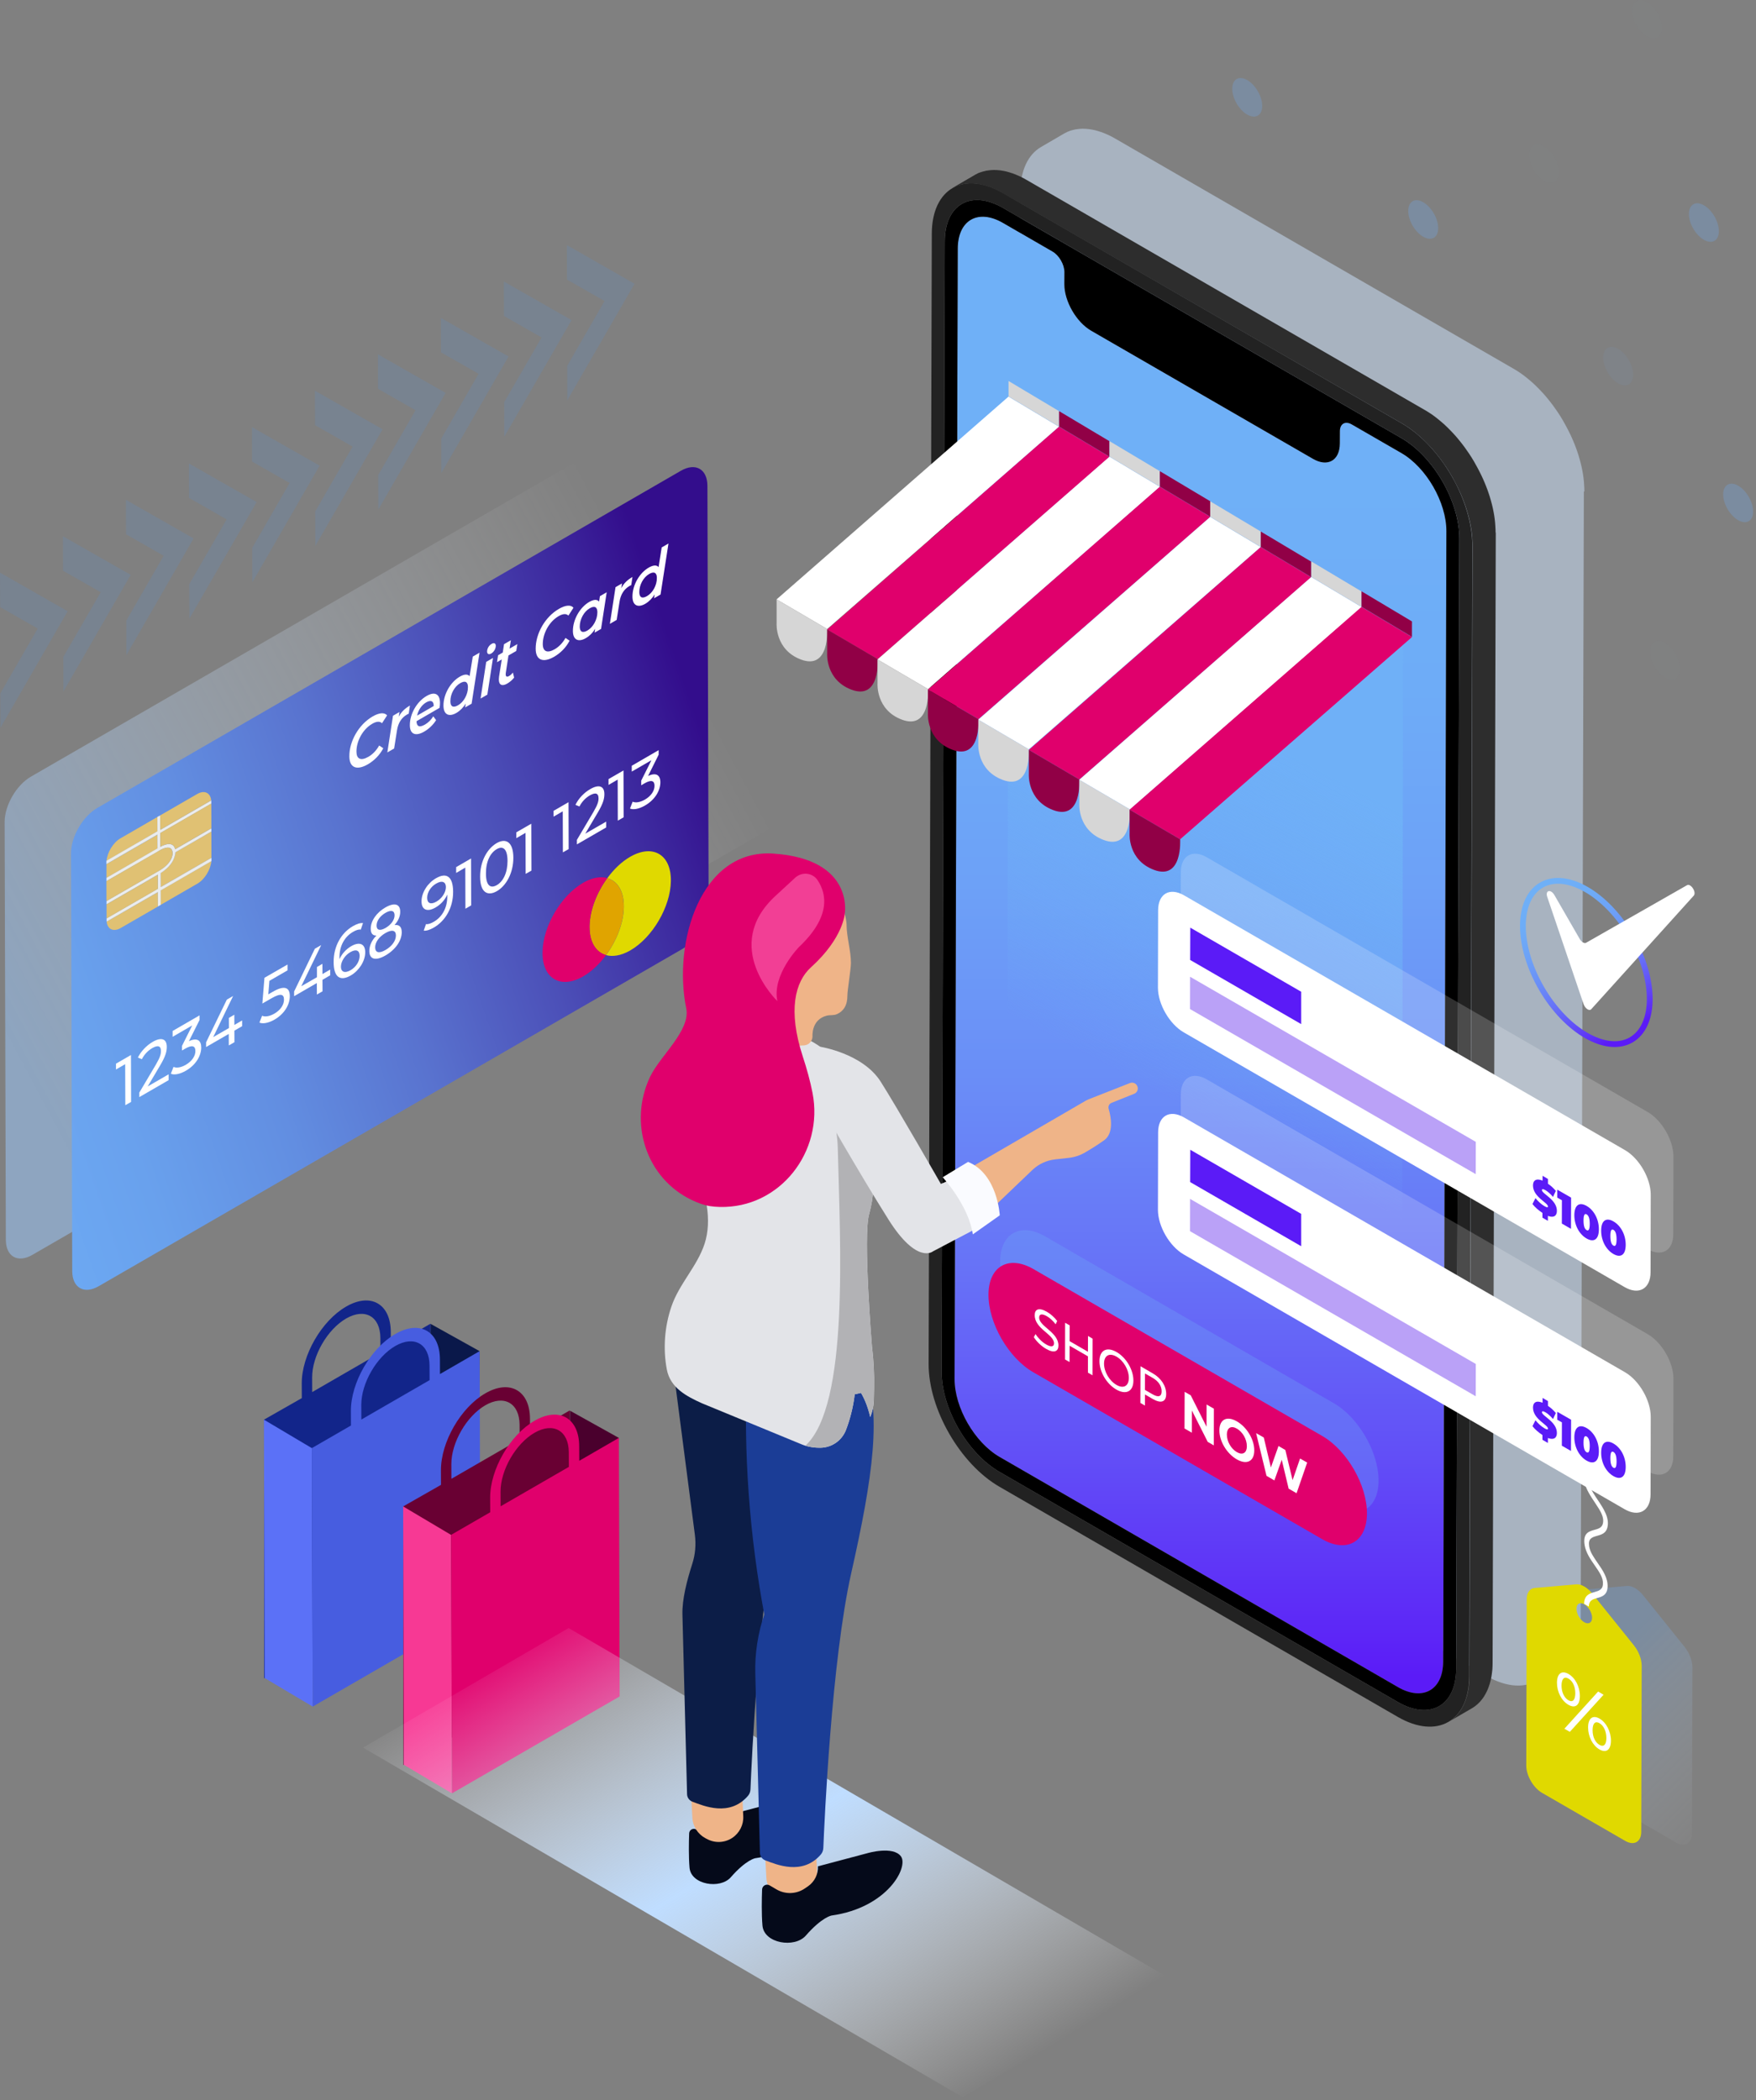 <svg width="607" height="726" viewBox="0 0 607 726" fill="none" xmlns="http://www.w3.org/2000/svg">
<rect x="0" y="0" width="607" height="726" fill="#808080" stroke="none"/>
<path opacity="0.5" d="M282.746 111.281L10.677 268.497C5.635 271.415 1.58 278.457 1.602 284.227L2.018 428.608C2.04 434.4 6.117 436.726 11.159 433.83L282.768 276.877V111.281H282.746Z" fill="url(#paint0_linear)"/>
<path d="M244.534 167.95C244.512 162.158 240.435 159.832 235.393 162.728L33.626 279.313C28.584 282.231 24.529 289.273 24.551 295.043L24.967 439.424C24.989 445.216 29.067 447.542 34.109 444.646L235.875 328.061C240.917 325.143 244.972 318.101 244.95 312.331L244.534 167.95Z" fill="url(#paint1_linear)"/>
<path d="M163.421 226.988L165.766 225.628L163.026 243.267L160.79 244.561L160.988 243.245C160.133 244.583 159.058 245.702 157.743 246.47C155.266 247.896 153.315 247.15 153.293 243.947C153.271 240.02 155.704 235.807 158.905 233.943C160.461 233.043 161.667 232.955 162.325 233.767L163.421 226.988ZM158.335 243.815C160.33 242.674 161.777 240.064 161.755 237.519C161.755 235.72 160.79 235.171 159.102 236.158C157.107 237.299 155.661 239.91 155.683 242.455C155.683 244.254 156.647 244.802 158.335 243.815Z" fill="white"/>
<path d="M150.688 303.621C154.459 301.427 156.608 303.139 156.63 308.294C156.652 313.823 153.933 318.364 149.986 320.646C148.671 321.414 147.377 321.853 146.478 321.721L147.246 319.461C147.991 319.593 148.934 319.242 149.965 318.649C152.815 317.004 154.635 313.889 154.613 309.83V309.26C153.78 311.146 152.311 312.726 150.535 313.735C147.728 315.359 145.711 314.591 145.711 311.607C145.711 308.492 147.882 305.223 150.688 303.621ZM150.885 311.673C152.815 310.554 154.152 308.426 154.131 306.649C154.131 304.981 152.947 304.192 150.754 305.464C148.912 306.517 147.64 308.492 147.662 310.422C147.684 312.287 148.912 312.814 150.885 311.673Z" fill="white"/>
<path d="M162.832 296.776L162.876 312.989L160.881 314.152L160.837 299.935L157.68 301.778V299.76L162.832 296.776Z" fill="white"/>
<path d="M215.53 266.347L215.574 282.538L213.557 283.7L213.513 269.506L210.355 271.349V269.33L215.53 266.347Z" fill="white"/>
<path d="M227.676 259.326V260.906L224.015 268.255C226.821 266.939 228.268 267.948 228.268 270.449C228.268 273.17 226.536 276.417 222.94 278.479C220.923 279.642 218.95 280.037 217.766 279.51L218.687 277.141C219.629 277.601 221.208 277.404 222.94 276.417C225.045 275.188 226.251 273.411 226.251 271.634C226.251 269.923 225.177 269.418 222.765 270.822L221.647 271.48V269.879L225.177 262.814L218.38 266.742V264.723L227.676 259.326Z" fill="white"/>
<path d="M209.919 303.577C213.383 304.543 215.641 308.009 215.619 313.34C215.619 313.428 215.619 313.516 215.619 313.604C215.531 319.11 213.12 325.253 209.481 330.189C206.061 329.224 203.825 325.867 203.781 320.646C203.781 320.47 203.781 320.317 203.781 320.141C203.891 314.657 206.302 308.514 209.919 303.577Z" fill="#E0A400"/>
<path d="M54.405 282.428L54.427 287.43L36.824 297.61C37.065 294.67 39.126 291.269 41.625 289.822L54.405 282.428Z" fill="#E0C173"/>
<path d="M128.807 247.676C131.065 246.382 132.885 246.207 133.805 247.303L132.052 250.024C131.328 249.3 130.188 249.322 128.654 250.221C125.3 252.174 123.195 256.298 123.217 259.831C123.217 262.332 124.642 263.165 127.339 261.63C128.807 260.774 130.079 259.48 131.065 257.725L132.49 258.668C131.219 261.103 129.333 262.946 127.163 264.219C123.174 266.522 120.762 265.272 120.762 261.454C120.718 256.342 123.941 250.507 128.807 247.676Z" fill="white"/>
<path d="M141.7 243.903L141.284 246.733C141.086 246.799 140.911 246.887 140.692 247.018C138.85 248.071 137.622 249.87 137.227 252.503L136.241 258.756L133.895 260.116L135.846 247.435L138.082 246.141L137.819 247.786C138.762 246.031 140.012 244.89 141.7 243.903Z" fill="white"/>
<path d="M152.091 242.981C152.091 243.552 152.047 244.166 151.937 244.715L143.978 249.322C144.022 251.143 144.943 251.604 146.894 250.485C148.034 249.826 149.087 248.795 149.767 247.633L150.753 248.949C149.701 250.638 148.188 252.02 146.631 252.92C143.605 254.675 141.676 253.775 141.676 250.704C141.654 246.799 144.088 242.565 147.442 240.612C150.227 238.989 152.069 239.822 152.091 242.981ZM144.175 247.391L149.92 244.078C149.942 242.301 148.912 241.906 147.333 242.806C145.754 243.727 144.592 245.461 144.175 247.391Z" fill="white"/>
<path d="M169.954 222.578C170.787 222.095 171.357 222.403 171.379 223.214C171.379 224.267 170.743 225.364 169.778 225.935C168.945 226.417 168.375 226.066 168.375 225.233C168.375 224.224 168.989 223.127 169.954 222.578Z" fill="white"/>
<path d="M166.117 241.49L168.069 228.809L170.415 227.449L168.463 240.129L166.117 241.49Z" fill="white"/>
<path d="M176.599 221.328L176.138 224.224L178.835 222.666L178.462 225.035L175.765 226.593L174.845 232.56C174.823 232.736 174.801 232.933 174.801 233.087C174.801 233.877 175.173 234.162 175.985 233.701C176.445 233.438 176.906 232.999 177.3 232.495L177.717 234.25C177.015 235.171 176.116 235.851 175.305 236.334C173.595 237.321 172.433 236.838 172.433 234.908C172.433 234.623 172.455 234.315 172.499 233.964L173.441 227.975L171.797 228.918L172.17 226.527L173.792 225.584L174.231 222.688L176.599 221.328Z" fill="white"/>
<path d="M193.235 210.468C195.493 209.173 197.313 208.998 198.233 210.095L196.48 212.815C195.756 212.091 194.638 212.113 193.082 213.013C189.728 214.965 187.623 219.09 187.623 222.644C187.623 225.145 189.07 225.979 191.745 224.443C193.213 223.587 194.485 222.293 195.471 220.538L196.896 221.481C195.625 223.916 193.739 225.759 191.569 227.032C187.579 229.335 185.168 228.085 185.168 224.267C185.146 219.112 188.347 213.276 193.235 210.468Z" fill="white"/>
<path d="M207.374 206.102L209.719 204.742L207.768 217.422L205.532 218.717L205.73 217.4C204.875 218.761 203.779 219.88 202.463 220.626C200.008 222.052 198.035 221.306 198.035 218.103C198.035 214.175 200.468 209.941 203.669 208.098C205.225 207.199 206.409 207.133 207.089 207.967L207.374 206.102ZM203.055 217.971C205.028 216.83 206.497 214.197 206.497 211.652C206.497 209.853 205.532 209.305 203.844 210.292C201.85 211.433 200.403 214.066 200.403 216.611C200.403 218.41 201.367 218.958 203.055 217.971Z" fill="white"/>
<path d="M228.727 189.253L231.073 187.892L228.332 205.531L226.096 206.826L226.294 205.509C225.439 206.848 224.365 207.967 223.049 208.735C220.572 210.161 218.621 209.415 218.621 206.212C218.621 202.284 221.032 198.072 224.233 196.229C225.789 195.33 226.995 195.242 227.653 196.054L228.727 189.253ZM223.641 206.08C225.636 204.939 227.083 202.328 227.061 199.783C227.061 197.984 226.096 197.436 224.408 198.423C222.414 199.564 220.967 202.175 220.989 204.72C220.989 206.519 221.953 207.067 223.641 206.08Z" fill="white"/>
<path d="M121.402 327.096C124.208 325.473 126.247 326.218 126.247 329.202C126.247 332.318 124.055 335.586 121.27 337.21C117.477 339.404 115.328 337.715 115.328 332.559C115.306 327.03 118.025 322.467 121.972 320.185C123.287 319.417 124.559 319 125.48 319.11L124.713 321.37C123.989 321.216 123.024 321.567 122.016 322.16C119.165 323.805 117.324 326.942 117.345 331.001C117.345 331.199 117.345 331.374 117.367 331.572C118.179 329.707 119.67 328.105 121.402 327.096ZM121.204 335.389C123.024 334.336 124.318 332.361 124.318 330.431C124.318 328.522 123.068 328.017 121.095 329.158C119.187 330.255 117.85 332.405 117.85 334.182C117.85 335.872 119.034 336.64 121.204 335.389Z" fill="white"/>
<path d="M55.545 312.814L55.523 307.812L73.061 297.676C72.82 300.615 70.759 304.016 68.26 305.464L55.545 312.814Z" fill="#E0C173"/>
<path d="M59.822 297.434C60.458 296.228 60.612 295.218 60.634 294.626L73.063 287.452L73.085 296.557L55.526 306.693L55.504 301.822C57.521 300.572 58.968 299.08 59.822 297.434Z" fill="#E0C173"/>
<path d="M36.867 318.606L54.58 308.382L54.602 313.384L41.712 320.821C39.213 322.269 37.13 321.26 36.867 318.606Z" fill="#E0C173"/>
<path d="M54.43 288.549L54.452 293.332L36.805 303.511V298.729L54.43 288.549Z" fill="#E0C173"/>
<path d="M55.393 281.879L55.415 286.882L73.018 276.702L73.04 277.799L55.393 288.001L55.415 292.761C57.19 291.752 59.952 290.94 60.544 293.595L73.061 286.355V287.452L60.632 294.626C60.588 295.218 60.435 296.206 59.821 297.434C58.966 299.08 57.519 300.572 55.524 301.822L55.546 306.693L73.105 296.557V297.676L55.546 307.812L55.568 312.814L54.603 313.362L54.582 308.36L36.869 318.584L36.847 318.035V317.487L54.582 307.241L54.56 302.371L36.825 312.616V311.497L55.042 300.988C56.993 299.848 58.33 298.553 59.097 297.105C59.799 295.767 59.689 294.758 59.689 294.758C59.361 291.796 56.291 293.354 55.283 293.924C55.108 294.012 54.998 294.1 54.976 294.1L54.45 294.451L36.803 304.587V303.49L54.45 293.288L54.428 288.505L36.781 298.707V298.158V297.588L54.428 287.386L54.406 282.384L55.393 281.879Z" fill="#EBECEC"/>
<path d="M136.371 319.79C137.993 319.571 138.87 320.427 138.87 322.269C138.87 325.209 136.7 328.303 133.258 330.299C129.838 332.274 127.668 331.681 127.668 328.741C127.668 326.899 128.545 325.012 130.123 323.41C128.83 323.476 128.15 322.664 128.15 321.041C128.15 318.342 130.167 315.468 133.214 313.713C136.283 311.936 138.344 312.441 138.344 315.161C138.366 316.741 137.664 318.364 136.371 319.79ZM133.258 328.412C135.494 327.118 136.875 325.187 136.853 323.366C136.853 321.589 135.472 321.26 133.236 322.555C131 323.849 129.685 325.736 129.685 327.513C129.707 329.334 131.022 329.707 133.258 328.412ZM133.236 315.578C131.351 316.675 130.167 318.364 130.167 319.966C130.167 321.567 131.329 321.896 133.258 320.8C135.209 319.681 136.393 317.991 136.393 316.39C136.371 314.744 135.143 314.481 133.236 315.578Z" fill="white"/>
<path d="M55.395 287.979L73.041 277.777L73.063 286.333L60.546 293.573C59.932 290.918 57.192 291.73 55.416 292.739L55.395 287.979Z" fill="#E0C173"/>
<path d="M68.173 274.486C70.65 273.038 72.755 274.047 72.996 276.702L55.393 286.882L55.371 281.88L68.173 274.486Z" fill="#E0C173"/>
<path d="M54.559 302.393L54.581 307.263L36.846 317.509L36.824 312.638L54.559 302.393Z" fill="#E0C173"/>
<path d="M59.075 297.127C58.33 298.553 56.971 299.87 55.02 301.01L36.803 311.519L36.781 304.608L54.428 294.429L54.954 294.122C54.976 294.1 55.086 294.034 55.261 293.946C56.27 293.376 59.339 291.818 59.667 294.78C59.667 294.802 59.777 295.789 59.075 297.127Z" fill="#E0C173"/>
<path d="M45.268 364.722L45.312 380.935L43.317 382.075L43.273 367.881L40.094 369.724V367.705L45.268 364.722Z" fill="white"/>
<path d="M52.809 360.158C55.769 358.447 57.654 359.105 57.654 361.891C57.654 363.471 57.26 365.117 55.352 368.32L51.055 375.581L58.29 371.391V373.41L48.16 379.267V377.71L53.883 368.034C55.374 365.49 55.659 364.327 55.637 363.296C55.637 361.606 54.607 361.189 52.633 362.33C51.142 363.208 49.915 364.458 49.038 366.17L47.656 365.599C48.752 363.427 50.616 361.431 52.809 360.158Z" fill="white"/>
<path d="M68.987 351.01V352.589L65.304 359.939C68.132 358.623 69.557 359.632 69.557 362.133C69.557 364.853 67.825 368.1 64.229 370.163C62.212 371.325 60.239 371.72 59.055 371.194L59.976 368.824C60.918 369.285 62.497 369.109 64.229 368.1C66.334 366.872 67.562 365.073 67.54 363.318C67.54 361.606 66.466 361.102 64.032 362.506L62.914 363.164V361.562L66.444 354.498L59.669 358.425V356.407L68.987 351.01Z" fill="white"/>
<path d="M80.581 344.318L73.697 358.535L79.134 355.397L79.112 351.887L80.997 350.79L81.019 354.322L83.694 352.765V354.761L81.019 356.297L81.041 360.29L79.09 361.409L79.068 357.438L71.242 361.957V360.334L78.41 345.569L80.581 344.318Z" fill="white"/>
<path d="M99.393 333.436V335.455L93.122 339.075L92.749 343.748L94.306 342.848C98.516 340.413 100.182 341.488 100.182 344.362C100.182 347.17 98.472 350.417 94.854 352.502C92.859 353.642 90.886 354.037 89.68 353.511L90.601 351.141C91.543 351.602 93.122 351.405 94.832 350.417C96.959 349.189 98.165 347.368 98.165 345.591C98.165 343.77 97.156 343.199 93.889 345.086L90.688 346.929L91.412 338.022L99.393 333.436Z" fill="white"/>
<path d="M111.028 326.723L104.145 340.94L109.56 337.824V334.292L111.445 333.195L111.467 336.727L114.141 335.17V337.166L111.467 338.724L111.489 342.695L109.538 343.814L109.516 339.843L101.668 344.384V342.761L108.836 327.974L111.028 326.723Z" fill="white"/>
<path d="M171.687 291.467C174.953 289.58 177.43 291.182 177.452 296.469C177.474 301.734 175.019 306.188 171.753 308.075C168.443 309.984 165.965 308.382 165.965 303.117C165.922 297.829 168.377 293.398 171.687 291.467ZM171.731 305.991C173.923 304.718 175.436 301.756 175.436 297.632C175.414 293.485 173.901 292.279 171.709 293.551C169.473 294.846 167.96 297.807 167.982 301.954C167.96 306.078 169.495 307.285 171.731 305.991Z" fill="white"/>
<path d="M183.655 284.754L183.699 300.966L181.704 302.107L181.66 287.913L178.48 289.756V287.737L183.655 284.754Z" fill="white"/>
<path d="M196.525 277.316L196.568 293.529L194.573 294.67L194.529 280.475L191.35 282.318L191.328 280.322L196.525 277.316Z" fill="white"/>
<path d="M201.502 305.223C201.612 305.157 201.721 305.091 201.831 305.025C204.878 303.336 207.662 302.919 209.92 303.555C206.281 308.492 203.891 314.635 203.804 320.119C203.804 320.295 203.804 320.47 203.804 320.624C203.848 325.824 206.084 329.202 209.503 330.168C207.267 333.217 204.549 335.828 201.634 337.517C201.524 337.583 201.436 337.627 201.327 337.693C193.566 341.993 187.385 338.131 187.538 329.114C187.669 320.251 193.895 309.633 201.502 305.223Z" fill="#E0006C"/>
<path d="M217.808 296.206C217.918 296.14 218.006 296.096 218.115 296.03C225.875 291.752 232.057 295.569 231.904 304.608C231.772 313.516 225.525 324.134 217.896 328.544C217.786 328.61 217.699 328.654 217.589 328.72C214.564 330.387 211.78 330.804 209.5 330.189C213.117 325.253 215.55 319.11 215.638 313.603C215.638 313.516 215.638 313.428 215.638 313.34C215.66 307.987 213.402 304.543 209.938 303.577C212.174 300.506 214.893 297.895 217.808 296.206Z" fill="#E0D900"/>
<path d="M204.067 272.775C207.027 271.064 208.912 271.722 208.912 274.508C208.912 276.088 208.518 277.733 206.61 280.936L202.313 288.198L209.548 284.03V286.048L199.418 291.906V290.348L205.141 280.673C206.632 278.128 206.917 276.965 206.895 275.934C206.895 274.245 205.865 273.828 203.891 274.969C202.4 275.846 201.172 277.097 200.295 278.808L198.914 278.238C199.988 276.022 201.874 274.025 204.067 272.775Z" fill="white"/>
<path d="M218.622 199.454L218.205 202.284C218.008 202.35 217.833 202.438 217.613 202.57C215.772 203.623 214.544 205.422 214.149 208.054L213.162 214.307L210.816 215.667L212.768 202.986L215.004 201.692L214.741 203.337C215.684 201.582 216.956 200.42 218.622 199.454Z" fill="white"/>
<g opacity="0.5">
<g opacity="0.5">
<path opacity="0.5" d="M43.535 172.798L66.925 186.137L43.689 226.461L43.667 214.526L56.578 192.127L43.579 184.711L43.535 172.798Z" fill="#3E97FF"/>
</g>
<g opacity="0.5">
<path opacity="0.5" d="M21.77 185.391L45.182 198.73L21.923 239.032L21.879 227.119L34.813 204.72L21.791 197.304L21.77 185.391Z" fill="#3E97FF"/>
</g>
<g opacity="0.5">
<path opacity="0.5" d="M0 197.962L23.39 211.301L0.153 251.604L0.11 239.691L13.043 217.291L0.044 209.875L0 197.962Z" fill="#3E97FF"/>
</g>
<g opacity="0.5">
<path opacity="0.5" d="M65.305 160.227L88.717 173.566L65.458 213.868L65.414 201.955L78.348 179.555L65.349 172.14L65.305 160.227Z" fill="#3E97FF"/>
</g>
<g opacity="0.5">
<path opacity="0.5" d="M87.094 147.656L110.484 160.973L87.225 201.297L87.203 189.362L100.115 166.962L87.116 159.547L87.094 147.656Z" fill="#3E97FF"/>
</g>
<g opacity="0.5">
<path opacity="0.5" d="M108.863 135.063L132.254 148.402L109.017 188.704L108.973 176.791L121.885 154.391L108.907 146.976L108.863 135.063Z" fill="#3E97FF"/>
</g>
<g opacity="0.5">
<path opacity="0.5" d="M130.633 122.492L154.045 135.831L130.786 176.133L130.742 164.198L143.654 141.82L130.655 134.405L130.633 122.492Z" fill="#3E97FF"/>
</g>
<g opacity="0.5">
<path opacity="0.5" d="M174.168 97.328L197.58 110.667L174.321 150.969L174.278 139.056L187.211 116.656L174.212 109.241L174.168 97.328Z" fill="#3E97FF"/>
</g>
<g opacity="0.5">
<path opacity="0.5" d="M152.398 109.899L175.789 123.238L152.552 163.54L152.53 151.627L165.442 129.227L152.442 121.812L152.398 109.899Z" fill="#3E97FF"/>
</g>
<g opacity="0.5">
<path opacity="0.5" d="M195.957 84.735L219.347 98.096L196.089 138.398L196.067 126.463L208.978 104.063L195.979 96.648L195.957 84.735Z" fill="#3E97FF"/>
</g>
</g>
<path d="M92.027 579.944L149.067 546.992L148.803 457.612L135.102 465.532L135.081 460.486C135.059 450.723 128.131 446.774 119.648 451.688C111.164 456.581 104.281 468.516 104.303 478.278L104.325 483.324L91.281 490.762V580.186C92.07 579.857 92.049 579.901 92.027 579.944ZM107.898 476.194C107.876 468.713 113.159 459.564 119.648 455.813C126.158 452.061 131.464 455.089 131.485 462.57L131.507 467.616L107.92 481.24L107.898 476.194Z" fill="#12258A"/>
<path d="M91.238 490.784L91.479 580.098L108.096 589.971L107.855 500.656L91.238 490.784Z" fill="#5B71F7"/>
<path d="M148.87 457.678L148.629 547.123L165.53 556.535L165.772 467.09L148.87 457.678Z" fill="#0A184A"/>
<path d="M107.832 500.591L108.095 589.971L166.056 556.469L165.793 467.089L152.092 475.01L152.07 469.964C152.048 460.201 145.121 456.252 136.637 461.166C128.153 466.058 121.27 477.993 121.292 487.756L121.314 492.802L107.832 500.591ZM124.887 485.694C124.865 478.213 130.148 469.064 136.637 465.312C143.148 461.561 148.453 464.588 148.475 472.07L148.497 477.116L124.909 490.74L124.887 485.694Z" fill="#475DE0"/>
<path d="M140.166 609.935L197.184 576.982L196.921 487.603L183.22 495.523L183.198 490.477C183.176 480.714 176.249 476.765 167.765 481.679C159.281 486.571 152.398 498.506 152.42 508.269L152.442 513.315L139.398 520.753V610.176C140.188 609.847 140.166 609.891 140.166 609.935ZM156.015 506.185C155.993 498.704 161.276 489.555 167.765 485.804C174.254 482.052 179.581 485.08 179.603 492.561L179.625 497.607L156.037 511.231L156.015 506.185Z" fill="#690033"/>
<path d="M139.355 520.774L139.597 610.089L156.213 619.961L155.972 530.647L139.355 520.774Z" fill="#F73994"/>
<path d="M197.009 487.668L196.746 577.114L213.648 586.526L213.911 497.08L197.009 487.668Z" fill="#4A002D"/>
<path d="M155.973 530.581L156.236 619.961L214.196 586.46L213.933 497.08L200.232 505L200.21 499.954C200.188 490.191 193.261 486.242 184.778 491.157C176.294 496.049 169.411 507.984 169.433 517.747L169.454 522.793L155.973 530.581ZM173.028 515.685C173.006 508.203 178.289 499.055 184.778 495.303C191.288 491.552 196.593 494.579 196.615 502.06L196.637 507.106L173.05 520.731L173.028 515.685Z" fill="#E0006C"/>
<g opacity="0.5">
<path opacity="0.5" d="M589.009 70.979C591.86 72.624 594.184 76.639 594.162 79.93C594.162 83.221 591.838 84.537 588.965 82.892C586.115 81.246 583.791 77.231 583.813 73.963C583.835 70.65 586.159 69.311 589.009 70.979Z" fill="#6AAFFF"/>
</g>
<g opacity="0.25">
<path opacity="0.25" d="M559.372 120.605C562.223 122.251 564.547 126.265 564.525 129.556C564.525 132.847 562.201 134.163 559.328 132.518C556.478 130.873 554.154 126.858 554.176 123.589C554.198 120.276 556.522 118.96 559.372 120.605Z" fill="#6AAFFF"/>
</g>
<g opacity="0.1">
<path opacity="0.1" d="M533.747 50.619C536.598 52.265 538.922 56.28 538.9 59.57C538.9 62.861 536.576 64.178 533.704 62.532C530.853 60.887 528.529 56.872 528.551 53.603C528.551 50.29 530.897 48.974 533.747 50.619Z" fill="#6AAFFF"/>
</g>
<g opacity="0.1">
<path opacity="0.1" d="M569.369 0.708C572.219 2.353 574.543 6.368 574.521 9.659C574.521 12.95 572.197 14.266 569.325 12.621C566.474 10.975 564.15 6.96 564.172 3.692C564.172 0.379 566.518 -0.938 569.369 0.708Z" fill="#6AAFFF"/>
</g>
<g opacity="0.1">
<path opacity="0.1" d="M575.572 222.293C578.422 223.938 580.746 227.953 580.724 231.244C580.724 234.535 578.4 235.851 575.528 234.206C572.677 232.56 570.353 228.546 570.375 225.277C570.397 221.964 572.721 220.647 575.572 222.293Z" fill="#6AAFFF"/>
</g>
<g opacity="0.5">
<path opacity="0.5" d="M491.986 69.926C494.836 71.571 497.16 75.586 497.138 78.877C497.138 82.168 494.814 83.484 491.942 81.839C489.091 80.193 486.767 76.178 486.789 72.909C486.789 69.597 489.113 68.258 491.986 69.926Z" fill="#6AAFFF"/>
</g>
<g opacity="0.5">
<path opacity="0.5" d="M600.849 167.906C603.699 169.551 606.023 173.566 606.002 176.857C606.002 180.148 603.677 181.464 600.805 179.819C597.955 178.173 595.631 174.158 595.652 170.89C595.674 167.599 597.999 166.26 600.849 167.906Z" fill="#6AAFFF"/>
</g>
<g opacity="0.5">
<path opacity="0.5" d="M431.154 27.693C434.004 29.338 436.328 33.353 436.306 36.644C436.306 39.935 433.982 41.251 431.11 39.606C428.259 37.96 425.935 33.946 425.957 30.677C425.957 27.364 428.281 26.026 431.154 27.693Z" fill="#6AAFFF"/>
</g>
<path opacity="0.5" d="M547.671 169.836C547.671 169.464 547.671 169.025 547.649 168.718C547.627 168.323 547.627 167.928 547.583 167.533C547.561 167.138 547.517 166.743 547.495 166.326C547.451 165.931 547.408 165.514 547.364 165.12C547.32 164.703 547.254 164.308 547.188 163.891C547.123 163.474 547.057 163.057 546.969 162.64C546.881 162.224 546.794 161.785 546.706 161.368C546.618 160.929 546.509 160.512 546.399 160.074C546.29 159.635 546.18 159.196 546.048 158.779C545.939 158.34 545.807 157.924 545.676 157.485C545.544 157.068 545.413 156.629 545.259 156.212C545.128 155.795 544.974 155.379 544.821 154.962C544.667 154.567 544.514 154.15 544.36 153.755C544.207 153.36 544.054 152.965 543.878 152.57C543.725 152.175 543.549 151.781 543.374 151.408C543.199 151.013 543.023 150.618 542.826 150.223C542.629 149.784 542.409 149.345 542.19 148.928C541.949 148.424 541.686 147.941 541.423 147.459C541.028 146.735 540.634 146.011 540.217 145.287C539.647 144.299 539.033 143.334 538.398 142.391C537.894 141.645 537.367 140.899 536.841 140.175C536.491 139.692 536.118 139.209 535.745 138.749C535.438 138.354 535.11 137.959 534.803 137.586C534.496 137.213 534.167 136.84 533.86 136.467C533.553 136.116 533.224 135.765 532.895 135.414C532.567 135.063 532.238 134.712 531.887 134.361C531.536 134.01 531.207 133.681 530.857 133.33C530.506 132.979 530.133 132.65 529.783 132.321C529.432 131.991 529.059 131.684 528.686 131.377C528.336 131.07 527.963 130.763 527.59 130.478C527.24 130.192 526.867 129.929 526.516 129.644C526.166 129.381 525.815 129.139 525.442 128.876C525.091 128.635 524.741 128.415 524.39 128.196C524.039 127.977 523.688 127.757 523.36 127.56C523.272 127.516 523.206 127.472 523.118 127.428L385.407 47.855C385.144 47.701 384.881 47.548 384.618 47.416C384.289 47.241 383.938 47.065 383.61 46.89C383.39 46.78 383.171 46.692 382.952 46.583C382.908 46.561 382.842 46.539 382.798 46.517C382.733 46.495 382.667 46.451 382.601 46.429C382.272 46.275 381.944 46.144 381.615 46.012C381.286 45.88 380.957 45.749 380.628 45.639C380.562 45.617 380.519 45.595 380.453 45.595C380.409 45.573 380.343 45.573 380.299 45.551C380.08 45.486 379.861 45.398 379.642 45.332C379.291 45.222 378.962 45.135 378.633 45.047C378.48 45.003 378.305 44.981 378.151 44.937C378.085 44.915 378.02 44.915 377.932 44.893C377.822 44.871 377.713 44.849 377.625 44.827C377.252 44.762 376.902 44.696 376.551 44.652L376.507 44.674L376.551 44.652C376.332 44.63 376.112 44.608 375.893 44.586C375.827 44.586 375.74 44.564 375.674 44.564C375.608 44.564 375.521 44.542 375.455 44.542C375.06 44.52 374.687 44.498 374.293 44.498C374.118 44.498 373.964 44.52 373.789 44.52C373.657 44.52 373.526 44.52 373.416 44.542C373.284 44.542 373.153 44.542 373.021 44.564C372.539 44.608 372.057 44.674 371.597 44.762H371.575C371.465 44.783 371.377 44.827 371.268 44.849C370.785 44.959 370.325 45.069 369.865 45.222C369.163 45.464 368.506 45.771 367.87 46.144L359.847 50.817C359.868 50.817 359.869 50.795 359.89 50.795C355.462 53.34 352.7 58.803 352.678 66.591L351.582 457.327C351.538 472.925 362.499 491.947 376.069 499.779L513.78 579.352C521.036 583.542 527.547 583.674 532.062 580.515C531.799 580.69 531.536 580.91 531.251 581.063L539.275 576.39C539.779 576.105 540.239 575.754 540.7 575.403C540.831 575.293 540.963 575.184 541.094 575.052C541.423 574.767 541.73 574.482 542.015 574.153C542.146 574.021 542.278 573.889 542.387 573.736C542.716 573.341 543.045 572.924 543.33 572.485C543.374 572.419 543.44 572.353 543.484 572.266C543.484 572.244 543.505 572.244 543.527 572.222C543.856 571.695 544.163 571.125 544.448 570.532C544.448 570.511 544.47 570.489 544.47 570.467C544.492 570.401 544.514 570.335 544.558 570.269C544.733 569.896 544.887 569.523 545.04 569.128C545.106 568.931 545.172 568.712 545.237 568.514C545.281 568.404 545.325 568.273 545.347 568.163C545.391 568.053 545.413 567.944 545.457 567.834C545.566 567.417 545.676 567 545.785 566.583C545.829 566.43 545.851 566.276 545.873 566.123C545.895 566.035 545.917 565.925 545.939 565.816C545.961 565.662 546.005 565.53 546.026 565.377C546.092 565.004 546.158 564.609 546.202 564.192C546.224 563.973 546.246 563.753 546.268 563.512C546.268 563.424 546.29 563.358 546.29 563.271C546.29 563.183 546.311 563.095 546.311 562.985C546.333 562.612 546.377 562.218 546.377 561.823C546.399 561.516 546.399 561.033 546.399 560.638C546.399 560.616 546.399 560.594 546.399 560.572L547.495 170.1C547.495 170.078 547.495 170.034 547.495 169.99L547.671 169.836ZM519.874 576.544C519.896 576.544 519.918 576.544 519.962 576.566C519.918 576.566 519.896 576.566 519.874 576.544ZM528.621 565.552C528.577 565.662 528.533 565.75 528.511 565.859C528.555 565.75 528.599 565.64 528.621 565.552C528.643 565.552 528.621 565.552 528.621 565.552Z" fill="#D1E6FF"/>
<path d="M507.859 579.506L515.884 574.833C515.884 574.855 515.884 574.876 515.884 574.898L507.859 579.571C507.859 579.55 507.859 579.528 507.859 579.506Z" fill="#2D2D2D"/>
<path d="M329.266 65.011L337.291 60.338C337.926 59.965 338.584 59.658 339.286 59.417L331.261 64.09C330.559 64.353 329.901 64.66 329.266 65.011Z" fill="#212121"/>
<path d="M484.428 156.629C493.043 161.609 500.014 173.676 499.971 183.592L498.875 574.328C498.853 584.223 491.838 588.215 483.222 583.235L345.511 503.662C336.896 498.682 329.947 486.637 329.969 476.721L331.065 85.985C331.087 76.091 338.102 72.076 346.695 77.056L363.838 86.972C366.096 88.289 367.937 91.47 367.937 94.059L367.915 98.271C367.893 104.173 372.036 111.369 377.188 114.331L453.826 158.604C458.955 161.565 463.142 159.196 463.142 153.294L463.164 149.082C463.164 146.471 465.006 145.418 467.286 146.735L484.428 156.629Z" fill="url(#paint2_linear)"/>
<path d="M484.45 151.473C495.52 157.88 504.508 173.434 504.464 186.181L503.368 576.917C503.324 589.663 494.292 594.819 483.222 588.413L345.511 508.84C334.44 502.433 325.452 486.879 325.496 474.132L326.592 83.396C326.636 70.65 335.668 65.494 346.738 71.9L484.45 151.473ZM498.874 574.328L499.97 183.592C499.992 173.698 493.043 161.609 484.428 156.629L467.285 146.735C465.005 145.418 463.164 146.493 463.164 149.082L463.142 153.294C463.12 159.196 458.955 161.587 453.825 158.604L377.187 114.331C372.058 111.369 367.915 104.173 367.915 98.271L367.936 94.059C367.936 91.448 366.095 88.267 363.837 86.972L346.694 77.056C338.079 72.076 331.086 76.091 331.064 85.985L329.968 476.721C329.946 486.615 336.895 498.682 345.511 503.662L483.222 583.235C491.837 588.215 498.852 584.222 498.874 574.328Z" fill="black"/>
<path d="M484.469 146.296C498.039 154.128 509 173.149 508.956 188.748L507.86 579.484C507.816 595.082 496.767 601.379 483.198 593.547L345.487 513.973C331.917 506.141 320.956 487.12 321 471.521L322.096 80.786C322.14 65.187 333.189 58.89 346.758 66.723L484.469 146.296ZM503.366 576.917L504.462 186.181C504.506 173.456 495.518 157.88 484.447 151.473L346.736 71.9C335.666 65.494 326.612 70.65 326.59 83.396L325.494 474.132C325.45 486.879 334.438 502.434 345.508 508.84L483.22 588.413C494.29 594.797 503.322 589.641 503.366 576.917Z" fill="#222222"/>
<path d="M516.98 184.097C516.98 183.724 516.98 183.285 516.958 182.978C516.936 182.583 516.936 182.188 516.893 181.793C516.871 181.398 516.827 181.003 516.805 180.587C516.761 180.192 516.717 179.775 516.673 179.38C516.63 178.963 516.564 178.568 516.498 178.151C516.432 177.735 516.366 177.318 516.279 176.901C516.191 176.484 516.103 176.045 516.016 175.628C515.928 175.19 515.818 174.773 515.709 174.334C515.599 173.895 515.49 173.456 515.358 173.04C515.248 172.601 515.117 172.184 514.985 171.745C514.854 171.328 514.722 170.89 514.569 170.473C514.437 170.056 514.284 169.639 514.13 169.222C513.977 168.827 513.824 168.41 513.67 168.016C513.517 167.621 513.363 167.226 513.188 166.831C513.034 166.436 512.859 166.041 512.684 165.668C512.508 165.273 512.333 164.878 512.136 164.483C511.938 164.045 511.719 163.606 511.5 163.189C511.259 162.684 510.996 162.202 510.733 161.719C510.338 160.995 509.943 160.271 509.527 159.547C508.957 158.56 508.343 157.594 507.707 156.651C507.203 155.905 506.677 155.159 506.151 154.435C505.8 153.953 505.428 153.47 505.055 153.009C504.748 152.614 504.419 152.219 504.112 151.846C503.805 151.473 503.477 151.1 503.17 150.727C502.863 150.376 502.534 150.025 502.205 149.674C501.876 149.323 501.548 148.972 501.197 148.621C500.846 148.27 500.517 147.941 500.166 147.59C499.816 147.239 499.443 146.91 499.092 146.581C498.742 146.252 498.369 145.945 497.996 145.638C497.645 145.33 497.273 145.045 496.9 144.738C496.549 144.453 496.177 144.19 495.826 143.904C495.475 143.641 495.124 143.4 494.752 143.137C494.401 142.895 494.05 142.676 493.7 142.456C493.349 142.237 492.998 142.018 492.669 141.82C492.582 141.776 492.516 141.732 492.428 141.689L354.717 62.115C354.454 61.962 354.191 61.808 353.928 61.677C353.599 61.501 353.248 61.326 352.919 61.15C352.7 61.04 352.481 60.953 352.262 60.843C352.218 60.821 352.152 60.799 352.108 60.777C352.042 60.755 351.977 60.711 351.911 60.689C351.582 60.536 351.253 60.404 350.924 60.273C350.596 60.141 350.267 60.009 349.938 59.9C349.872 59.878 349.828 59.856 349.763 59.856C349.719 59.834 349.653 59.834 349.609 59.812C349.39 59.746 349.171 59.658 348.951 59.592C348.601 59.483 348.272 59.395 347.943 59.307C347.79 59.263 347.614 59.241 347.461 59.197C347.395 59.176 347.329 59.176 347.242 59.154C347.132 59.132 347.022 59.11 346.935 59.088C346.562 59.022 346.211 58.956 345.861 58.912L345.817 58.934L345.861 58.912C345.641 58.89 345.422 58.868 345.203 58.846C345.137 58.846 345.049 58.825 344.984 58.825C344.918 58.825 344.83 58.803 344.764 58.803C344.37 58.781 343.997 58.759 343.603 58.759C343.427 58.759 343.274 58.781 343.098 58.781C342.967 58.781 342.835 58.781 342.726 58.803C342.594 58.803 342.463 58.803 342.331 58.825C341.849 58.868 341.367 58.934 340.906 59.022H340.884C340.775 59.044 340.687 59.088 340.577 59.11C340.095 59.219 339.635 59.329 339.174 59.483L339.109 59.527C338.429 59.768 337.793 60.053 337.18 60.404L329.156 65.077C330.187 64.485 331.327 64.046 332.532 63.783C332.642 63.761 332.729 63.717 332.839 63.695C333.431 63.563 334.045 63.498 334.68 63.454C334.812 63.454 334.944 63.432 335.053 63.432C335.667 63.41 336.281 63.41 336.917 63.476C336.982 63.476 337.07 63.498 337.136 63.498C337.793 63.563 338.473 63.673 339.174 63.805C339.24 63.827 339.306 63.827 339.372 63.849C340.073 64.002 340.797 64.2 341.542 64.463C341.586 64.485 341.63 64.485 341.695 64.507C342.463 64.77 343.252 65.077 344.041 65.45C344.085 65.472 344.151 65.494 344.194 65.516C345.006 65.889 345.817 66.306 346.628 66.788L484.471 146.296C484.558 146.34 484.624 146.384 484.712 146.427C485.062 146.625 485.413 146.844 485.742 147.064C486.093 147.283 486.444 147.524 486.794 147.744C487.145 147.985 487.518 148.248 487.868 148.512C488.241 148.775 488.592 149.06 488.943 149.345C489.315 149.631 489.666 149.938 490.039 150.245C490.411 150.552 490.762 150.881 491.135 151.188C491.507 151.517 491.858 151.846 492.209 152.197C492.56 152.527 492.91 152.878 493.239 153.229C493.568 153.58 493.919 153.931 494.248 154.282C494.576 154.633 494.883 154.984 495.212 155.335C495.541 155.708 495.848 156.081 496.155 156.454C496.484 156.848 496.79 157.221 497.097 157.616C497.47 158.077 497.843 158.56 498.193 159.042C498.72 159.766 499.246 160.512 499.75 161.258C500.386 162.202 500.999 163.167 501.569 164.154C501.986 164.856 502.402 165.58 502.775 166.326C503.038 166.809 503.279 167.313 503.542 167.796C503.762 168.235 503.959 168.652 504.178 169.091C504.353 169.485 504.551 169.88 504.726 170.275C504.902 170.67 505.055 171.065 505.23 171.438C505.406 171.833 505.559 172.228 505.713 172.623C505.866 173.018 506.019 173.434 506.173 173.829C506.326 174.246 506.48 174.663 506.611 175.08C506.743 175.497 506.896 175.936 507.028 176.352C507.159 176.791 507.291 177.208 507.401 177.647C507.532 178.086 507.642 178.524 507.751 178.941C507.861 179.38 507.949 179.797 508.058 180.236C508.146 180.674 508.234 181.091 508.321 181.508C508.409 181.925 508.475 182.342 508.54 182.759C508.606 183.175 508.672 183.592 508.716 183.987C508.76 184.382 508.804 184.799 508.847 185.194C508.891 185.589 508.913 185.984 508.935 186.4C508.957 186.795 508.979 187.19 509.001 187.585C509.001 187.892 509.023 188.419 509.023 188.792L507.927 578.869C507.927 579.264 507.905 580.295 507.905 580.69C507.883 581.085 507.861 581.48 507.839 581.853C507.795 582.248 507.773 582.643 507.707 583.038C507.664 583.433 507.598 583.828 507.532 584.223C507.466 584.639 507.379 585.034 507.291 585.429C507.203 585.868 507.094 586.285 506.962 586.68C506.831 587.118 506.677 587.557 506.524 587.974C506.348 588.457 506.151 588.917 505.932 589.378C505.647 589.971 505.34 590.541 505.011 591.067C503.871 592.845 502.446 594.249 500.758 595.236L508.782 590.563C510.47 589.576 511.894 588.193 513.034 586.394C513.363 585.868 513.67 585.298 513.955 584.705C514.174 584.266 514.372 583.784 514.547 583.301C514.7 582.884 514.854 582.445 514.985 582.007C515.095 581.59 515.205 581.173 515.314 580.756C515.402 580.361 515.49 579.966 515.555 579.549C515.621 579.176 515.687 578.782 515.731 578.365C515.775 577.97 515.818 577.575 515.862 577.18C515.884 576.807 515.928 576.412 515.928 576.017C515.95 575.71 515.95 575.162 515.95 574.767L517.046 184.294C517.046 184.272 517.046 184.229 517.046 184.185L516.98 184.097Z" fill="#2D2D2D"/>
<path d="M348.557 141.776L348.25 357.35L484.69 437.516L484.997 221.92L348.557 141.776Z" fill="url(#paint3_linear)"/>
<path d="M348.62 137.103L268.453 207.199L285.925 217.444L366.07 147.524L348.62 137.103Z" fill="white"/>
<path d="M268.454 207.199V215.536C268.454 215.536 267.84 224.596 276.85 227.997C286.868 231.771 285.926 217.444 285.926 217.444L268.454 207.199Z" fill="#D6D6D6"/>
<path d="M366.071 147.459L348.621 137.037C348.621 137.037 348.621 131.75 348.621 131.706L366.071 142.127C366.071 142.127 366.049 147.48 366.071 147.459Z" fill="#D6D6D6"/>
<path d="M366.093 147.502L285.926 217.62L303.397 227.865L383.543 157.924L366.093 147.502Z" fill="#E0006C"/>
<path d="M285.927 217.62V225.957C285.927 225.957 285.313 235.018 294.323 238.418C304.341 242.192 303.398 227.865 303.398 227.865L285.927 217.62Z" fill="#910046"/>
<path d="M383.543 157.88L366.094 147.459C366.094 147.459 366.094 142.171 366.094 142.127L383.543 152.548C383.543 152.548 383.521 157.902 383.543 157.88Z" fill="#910046"/>
<path d="M383.521 157.88L303.332 227.975L320.804 238.221L400.949 168.301L383.521 157.88Z" fill="white"/>
<path d="M303.333 227.975V236.312C303.333 236.312 302.719 245.373 311.729 248.773C321.747 252.547 320.805 238.221 320.805 238.221L303.333 227.975Z" fill="#D6D6D6"/>
<path d="M400.95 168.235L383.5 157.814C383.5 157.814 383.5 152.526 383.5 152.483L400.95 162.904C400.95 162.904 400.928 168.257 400.95 168.235Z" fill="#D6D6D6"/>
<path d="M400.929 168.257L320.762 238.374L338.233 248.62L418.378 178.678L400.929 168.257Z" fill="#E0006C"/>
<path d="M320.763 238.374V246.711C320.763 246.711 320.149 255.772 329.159 259.173C339.177 262.946 338.234 248.62 338.234 248.62L320.763 238.374Z" fill="#910046"/>
<path d="M418.379 178.634L400.93 168.213C400.93 168.213 400.93 162.926 400.93 162.882L418.379 173.303C418.379 173.303 418.357 178.656 418.379 178.634Z" fill="#910046"/>
<path d="M418.353 178.7L338.164 248.795L355.636 259.041L435.781 189.121L418.353 178.7Z" fill="white"/>
<path d="M338.165 248.795V257.132C338.165 257.132 337.551 266.193 346.561 269.594C356.579 273.367 355.637 259.041 355.637 259.041L338.165 248.795Z" fill="#D6D6D6"/>
<path d="M435.782 189.055L418.332 178.634C418.332 178.634 418.332 173.347 418.332 173.303L435.782 183.724C435.782 183.724 435.76 189.077 435.782 189.055Z" fill="#D6D6D6"/>
<path d="M435.804 189.121L355.637 259.238L373.108 269.484L453.253 199.542L435.804 189.121Z" fill="#E0006C"/>
<path d="M355.638 259.238V267.575C355.638 267.575 355.024 276.636 364.034 280.037C374.052 283.81 373.109 269.484 373.109 269.484L355.638 259.238Z" fill="#910046"/>
<path d="M453.254 199.498L435.805 189.077C435.805 189.077 435.805 183.79 435.805 183.746L453.254 194.167C453.254 194.167 453.232 199.52 453.254 199.498Z" fill="#910046"/>
<path d="M453.275 199.476L373.086 269.572L390.579 279.817L470.703 209.875L453.275 199.476Z" fill="white"/>
<path d="M373.087 269.572V277.909C373.087 277.909 372.473 286.969 381.483 290.37C391.501 294.143 390.558 279.817 390.558 279.817L373.087 269.572Z" fill="#D6D6D6"/>
<path d="M470.703 209.831L453.254 199.41C453.254 199.41 453.254 194.123 453.254 194.079L470.703 204.5C470.703 204.5 470.682 209.853 470.703 209.831Z" fill="#D6D6D6"/>
<path d="M470.636 209.81L390.469 279.905L407.94 290.151L488.086 220.231L470.636 209.81Z" fill="#E0006C"/>
<path d="M390.47 279.905V288.242C390.47 288.242 389.856 297.303 398.866 300.703C408.884 304.477 407.941 290.151 407.941 290.151L390.47 279.905Z" fill="#910046"/>
<path d="M488.086 220.165L470.637 209.744C470.637 209.744 470.637 204.456 470.637 204.412L488.086 214.834C488.086 214.834 488.064 220.209 488.086 220.165Z" fill="#910046"/>
<g opacity="0.43">
<path opacity="0.43" d="M569.544 384.423C574.476 387.275 578.466 394.186 578.466 399.868L578.4 426.678C578.378 432.36 574.366 434.642 569.434 431.789L417.035 343.726C412.103 340.874 408.113 333.963 408.113 328.281L408.179 301.471C408.201 295.789 412.213 293.507 417.145 296.359L569.544 384.423Z" fill="white"/>
</g>
<path d="M561.696 397.586C566.628 400.439 570.618 407.349 570.618 413.032L570.552 439.841C570.53 445.523 566.519 447.805 561.586 444.953L409.188 356.889C404.255 354.037 400.266 347.126 400.266 341.444L400.331 314.635C400.353 308.952 404.365 306.671 409.297 309.523L561.696 397.586Z" fill="white"/>
<path d="M535.084 407.569V409.214C536.071 409.894 537.036 410.75 537.803 411.693L536.838 413.778C535.918 412.702 535.04 411.935 534.229 411.452C533.308 410.925 533.001 411.057 533.001 411.43C533.001 412.724 538.176 414.655 538.176 418.604C538.176 420.271 537.123 421.127 535.062 420.337V422.049L533.177 420.952V419.306C531.839 418.429 530.524 417.288 529.734 416.235L530.765 414.194C531.642 415.291 532.826 416.366 533.856 416.959C534.755 417.485 535.084 417.463 535.084 417.09C535.084 415.73 529.91 413.821 529.91 409.806C529.91 408.073 531.006 407.24 533.221 408.139V406.472L535.084 407.569Z" fill="#5B1BF7"/>
<path d="M543.088 414.019L543.045 424.813L539.887 422.992L539.909 414.94L538.309 414.019V411.276L543.088 414.019Z" fill="#5B1BF7"/>
<path d="M548.457 416.893C550.934 418.319 552.688 421.412 552.688 424.966C552.688 428.543 550.912 429.574 548.435 428.148C545.957 426.722 544.203 423.628 544.203 420.074C544.225 416.498 545.979 415.467 548.457 416.893ZM548.435 425.252C549.049 425.603 549.509 425.23 549.531 423.146C549.531 421.061 549.071 420.162 548.457 419.811C547.843 419.46 547.382 419.833 547.382 421.917C547.382 424.001 547.821 424.901 548.435 425.252Z" fill="#5B1BF7"/>
<path d="M557.73 422.246C560.208 423.672 561.962 426.765 561.962 430.32C561.962 433.896 560.186 434.927 557.708 433.501C555.231 432.075 553.477 428.981 553.477 425.427C553.477 421.851 555.253 420.82 557.73 422.246ZM557.708 430.605C558.322 430.956 558.783 430.583 558.805 428.499C558.805 426.414 558.344 425.515 557.73 425.164C557.116 424.813 556.656 425.186 556.656 427.27C556.656 429.354 557.094 430.254 557.708 430.605Z" fill="#5B1BF7"/>
<path d="M510.138 394.734L510.116 405.901L411.359 348.838L411.381 337.671L510.138 394.734Z" fill="#BAA1F7"/>
<path d="M449.787 342.848L411.446 320.69L411.402 331.857L449.787 354.037V342.848Z" fill="#5B1BF7"/>
<path d="M563.879 359.475C572.421 354.507 572.391 338.506 563.812 323.736C555.232 308.965 541.353 301.018 532.811 305.986C524.268 310.954 524.299 326.954 532.878 341.725C541.457 356.495 555.337 364.442 563.879 359.475Z" stroke="url(#paint4_linear)" stroke-width="2" stroke-miterlimit="10"/>
<path d="M584.207 306.1C585.303 306.737 586.268 308.755 585.478 309.633L550.053 348.882C549.746 349.233 549.264 349.211 548.782 348.926C548.234 348.596 547.686 347.96 547.401 347.127L534.818 310.006C534.27 308.36 535.212 307.658 536.221 308.25C536.593 308.47 536.966 308.843 537.295 309.391L546.085 324.639C546.392 325.165 546.787 325.56 547.181 325.802C547.576 326.021 547.971 326.087 548.277 325.911L583.155 306.013C583.462 305.815 583.834 305.881 584.207 306.1Z" fill="white"/>
<g opacity="0.43">
<path opacity="0.43" d="M569.544 461.21C574.476 464.062 578.466 470.973 578.466 476.655L578.4 503.465C578.378 509.147 574.366 511.428 569.434 508.576L417.035 420.513C412.103 417.661 408.113 410.75 408.113 405.068L408.179 378.258C408.201 372.576 412.213 370.294 417.145 373.146L569.544 461.21Z" fill="white"/>
</g>
<path d="M561.696 474.373C566.628 477.225 570.618 484.136 570.618 489.818L570.552 516.628C570.53 522.31 566.519 524.592 561.586 521.74L409.188 433.676C404.255 430.824 400.266 423.913 400.266 418.231L400.331 391.422C400.353 385.739 404.365 383.458 409.297 386.31L561.696 474.373Z" fill="white"/>
<path d="M535.084 484.356V486.001C536.071 486.681 537.036 487.537 537.803 488.48L536.838 490.564C535.918 489.489 535.04 488.721 534.229 488.239C533.308 487.712 533.001 487.844 533.001 488.217C533.001 489.511 538.176 491.442 538.176 495.391C538.176 497.058 537.123 497.914 535.062 497.124V498.835L533.177 497.738V496.093C531.839 495.215 530.524 494.075 529.734 493.022L530.765 490.981C531.642 492.078 532.826 493.153 533.856 493.746C534.755 494.272 535.084 494.25 535.084 493.877C535.084 492.517 529.91 490.608 529.91 486.593C529.91 484.86 531.006 484.027 533.221 484.926V483.259L535.084 484.356Z" fill="#5B1BF7"/>
<path d="M543.088 490.806L543.045 501.6L539.887 499.779L539.909 491.727L538.309 490.806V488.063L543.088 490.806Z" fill="#5B1BF7"/>
<path d="M548.457 493.68C550.934 495.106 552.688 498.199 552.688 501.753C552.688 505.329 550.912 506.361 548.435 504.935C545.957 503.509 544.203 500.415 544.203 496.861C544.225 493.285 545.979 492.254 548.457 493.68ZM548.435 502.039C549.049 502.39 549.509 502.017 549.531 499.932C549.531 497.848 549.071 496.949 548.457 496.598C547.843 496.247 547.382 496.62 547.382 498.704C547.382 500.788 547.821 501.688 548.435 502.039Z" fill="#5B1BF7"/>
<path d="M557.73 499.033C560.208 500.459 561.962 503.552 561.962 507.106C561.962 510.683 560.186 511.714 557.708 510.288C555.231 508.862 553.477 505.768 553.477 502.214C553.477 498.638 555.253 497.607 557.73 499.033ZM557.708 507.392C558.322 507.743 558.783 507.37 558.805 505.286C558.805 503.201 558.344 502.302 557.73 501.951C557.116 501.6 556.656 501.973 556.656 504.057C556.656 506.141 557.094 507.041 557.708 507.392Z" fill="#5B1BF7"/>
<path d="M510.138 471.521L510.116 482.688L411.359 425.625L411.381 414.458L510.138 471.521Z" fill="#BAA1F7"/>
<path d="M449.787 419.635L411.446 397.477L411.402 408.644L449.787 430.824V419.635Z" fill="#5B1BF7"/>
<g opacity="0.5">
<path opacity="0.5" d="M582.278 569.282C583.988 571.41 585.018 574.109 585.018 576.368L584.865 633.805C584.865 637.293 582.388 638.719 579.319 636.942L550.602 620.356C547.555 618.601 545.099 614.345 545.121 610.857L545.275 553.42C545.275 551.16 546.349 549.668 548.059 549.515L562.439 548.264C563.294 548.198 564.259 548.462 565.201 549.01C566.144 549.559 567.109 550.392 567.942 551.445L582.278 569.282Z" fill="url(#paint5_linear)"/>
</g>
<path d="M564.743 568.734C566.453 570.862 567.483 573.56 567.483 575.82L567.33 633.256C567.33 636.745 564.853 638.171 561.784 636.394L533.066 619.808C530.019 618.053 527.564 613.796 527.586 610.308L527.74 552.872C527.74 550.612 528.814 549.12 530.524 548.966L544.904 547.716C545.759 547.65 546.724 547.913 547.666 548.462C548.609 549.01 549.573 549.844 550.406 550.897L564.743 568.734ZM547.622 560.814C549.113 561.669 550.319 560.989 550.341 559.278C550.341 557.567 549.135 555.482 547.644 554.605C546.132 553.727 544.948 554.429 544.926 556.141C544.926 557.852 546.132 559.936 547.622 560.814Z" fill="#E0D900"/>
<path d="M549.573 513.754C550.122 515.29 551.174 516.847 552.27 518.493C554.244 521.433 556.502 524.789 555.603 528.146C555.099 530.099 553.498 530.537 552.095 530.932C550.122 531.481 548.916 531.942 549.332 534.64C549.639 536.527 550.889 538.326 552.204 540.235C553.937 542.714 555.91 545.544 555.691 548.725C555.515 551.467 553.717 551.994 552.117 552.433C550.56 552.871 549.223 553.288 549.201 555.394L547.578 554.451C547.622 551.423 549.486 550.853 551.152 550.392C552.665 549.954 553.959 549.581 554.09 547.672C554.244 545.456 552.862 543.482 551.262 541.178C549.815 539.094 548.17 536.746 547.754 534.092C547.118 529.967 549.266 529.397 551.152 528.87C552.446 528.519 553.674 528.19 554.046 526.786C554.616 524.548 553.367 522.508 551.262 519.37C550.078 517.593 548.828 515.772 548.126 513.776L549.573 513.754Z" fill="white"/>
<path d="M552.424 584.771L554.309 585.868L542.647 598.702L540.762 597.627L552.424 584.771Z" fill="white"/>
<path d="M552.908 594.117C555.254 595.477 556.854 598.571 556.854 601.752C556.854 604.911 555.232 606.14 552.886 604.779C550.54 603.419 548.961 600.348 548.961 597.188C548.961 594.007 550.562 592.779 552.908 594.117ZM552.886 603.2C554.355 604.033 555.276 603.156 555.276 600.852C555.276 598.527 554.355 596.574 552.908 595.718C551.439 594.863 550.518 595.74 550.518 598.088C550.496 600.435 551.417 602.344 552.886 603.2Z" fill="white"/>
<path d="M546.115 586.307C546.115 589.51 544.514 590.716 542.168 589.356C539.8 587.996 538.199 584.925 538.199 581.743C538.199 578.562 539.822 577.334 542.19 578.694C544.536 580.054 546.115 583.104 546.115 586.307ZM539.778 582.665C539.778 584.968 540.699 586.943 542.146 587.777C543.615 588.632 544.514 587.755 544.536 585.407C544.536 583.06 543.659 581.151 542.168 580.295C540.721 579.44 539.8 580.339 539.778 582.665Z" fill="white"/>
<g opacity="0.53">
<path opacity="0.53" d="M461.076 485.102C469.626 490.038 476.553 502.039 476.531 511.867C476.509 521.718 469.538 525.689 460.989 520.731L361.158 463.053C352.608 458.117 345.681 446.116 345.703 436.265C345.725 426.415 352.696 422.465 361.246 427.402L461.076 485.102Z" fill="#6FB0F7"/>
</g>
<path d="M457.065 496.422C465.614 501.358 472.541 513.359 472.519 523.188C472.497 533.039 465.526 537.009 456.977 532.051L357.146 474.373C348.597 469.437 341.67 457.436 341.691 447.586C341.713 437.735 348.684 433.786 357.234 438.722L457.065 496.422Z" fill="#E0006C"/>
<path d="M361.884 453.487C363.178 454.233 364.515 455.418 365.436 456.669L364.91 457.809C363.967 456.559 362.871 455.593 361.884 455.023C359.998 453.948 359.209 454.387 359.209 455.484C359.209 458.577 365.874 460.508 365.874 465.159C365.874 467.09 364.515 467.989 361.599 466.3C359.911 465.334 358.266 463.733 357.367 462.263L357.959 461.188C358.792 462.526 360.174 463.93 361.599 464.764C363.506 465.861 364.34 465.488 364.34 464.391C364.34 461.276 357.674 459.389 357.674 454.672C357.652 452.719 358.968 451.82 361.884 453.487Z" fill="white"/>
<path d="M377.672 462.768L377.65 475.448L376.072 474.527V468.889L369.735 465.225L369.713 470.863L368.156 469.964L368.178 457.283L369.757 458.182L369.735 463.645L376.072 467.309L376.093 461.846L377.672 462.768Z" fill="white"/>
<path d="M385.952 467.397C389.306 469.327 391.805 473.54 391.783 477.269C391.783 480.999 389.284 482.315 385.908 480.385C382.51 478.432 380.033 474.22 380.055 470.512C380.077 466.782 382.576 465.444 385.952 467.397ZM385.93 478.761C388.385 480.187 390.205 479.156 390.205 476.348C390.205 473.54 388.407 470.424 385.952 468.998C383.475 467.572 381.655 468.581 381.633 471.39C381.633 474.198 383.453 477.335 385.93 478.761Z" fill="white"/>
<path d="M398.537 474.812C401.387 476.458 403.119 479.134 403.119 481.898C403.119 484.641 401.365 485.299 398.515 483.654L395.796 482.074L395.774 485.913L394.195 484.992L394.239 472.311L398.537 474.812ZM398.449 482.03C400.466 483.193 401.541 482.776 401.541 480.977C401.541 479.156 400.488 477.511 398.471 476.348L395.796 474.812L395.774 480.494L398.449 482.03Z" fill="white"/>
<path d="M419.605 486.988L419.583 499.669L417.478 498.463L411.997 487.603L411.975 495.281L409.453 493.833L409.497 481.153L411.602 482.359L417.061 493.219L417.083 485.54L419.605 486.988Z" fill="white"/>
<path d="M427.558 491.376C431.022 493.373 433.587 497.651 433.565 501.424C433.565 505.198 430.978 506.492 427.514 504.496C424.029 502.477 421.486 498.221 421.508 494.47C421.53 490.674 424.095 489.358 427.558 491.376ZM427.536 501.995C429.509 503.136 431 502.346 431 499.932C431 497.519 429.531 495.018 427.558 493.877C425.585 492.736 424.117 493.526 424.095 495.94C424.095 498.353 425.563 500.854 427.536 501.995Z" fill="white"/>
<path d="M451.85 505.615L448.189 516.211L445.449 514.632L443.059 504.627L440.517 511.78L437.798 510.2L434.203 495.435L436.856 496.949L439.311 507.304L441.941 499.889L444.309 501.271L446.808 511.692L449.395 504.211L451.85 505.615Z" fill="white"/>
<path d="M125.477 604.143L196.546 562.81L403.859 683.672L332.789 725.006L125.477 604.143Z" fill="url(#paint6_linear)"/>
<path d="M240.697 632.467L242.889 633.761C245.849 635.516 249.532 635.384 252.36 633.432L253.324 632.752C255.45 631.282 256.7 628.803 256.59 626.192L272.922 621.848C272.922 621.848 281.252 619.413 283.861 622.901C286.47 626.368 279.52 639.772 261.106 642.383C261.106 642.383 257.993 642.822 252.601 648.987C248.962 653.155 238.878 651.597 238.352 645.674C238.023 641.856 238.111 636.854 238.22 633.805C238.264 632.554 239.623 631.83 240.697 632.467Z" fill="#050A1A"/>
<path d="M238.77 618.14L239.339 628.408C239.493 631.392 241.225 634.068 243.855 635.472L244.447 635.779C247.209 637.249 250.541 637.074 253.15 635.341C255.627 633.673 257.074 630.843 256.921 627.859L256.329 614.85L238.77 618.14Z" fill="#EFB488"/>
<path d="M264.352 638.982L264.922 649.25C265.075 652.234 266.807 654.91 269.437 656.314L270.029 656.622C272.791 658.092 276.123 657.916 278.732 656.183C281.209 654.515 282.656 651.685 282.503 648.702L281.911 635.692L264.352 638.982Z" fill="#EFB488"/>
<path d="M266.04 651.773L268.342 653.133C271.454 654.976 275.335 654.844 278.294 652.782L279.324 652.08C281.56 650.522 282.854 647.934 282.744 645.191L299.909 640.628C299.909 640.628 308.677 638.061 311.417 641.725C314.158 645.389 306.858 659.452 287.479 662.194C287.479 662.194 284.213 662.655 278.535 669.149C274.699 673.537 264.111 671.891 263.563 665.682C263.212 661.668 263.322 656.402 263.431 653.199C263.497 651.883 264.922 651.115 266.04 651.773Z" fill="#050A1A"/>
<path d="M232.105 468.23L240.195 530.559C240.633 533.938 240.348 537.383 239.296 540.63C237.476 546.334 235.744 552.872 235.898 558.225L237.498 620.247C237.52 621.409 238.265 622.44 239.362 622.857C243.198 624.283 252.186 628.21 258.565 620.817C259.113 620.181 259.398 619.347 259.42 618.513C259.792 609.365 262.27 553.771 269.043 523.627C276.453 490.718 280.004 467.397 273.165 451.776L232.105 468.23Z" fill="#0C1D47"/>
<path d="M258.036 477.73C257.664 489.314 257.795 502.039 258.76 515.751C259.856 531.305 261.829 545.5 264.196 558.115C263.254 560.857 262.333 564.258 261.741 568.163C261.215 571.564 260.996 575.03 261.083 578.496L262.684 640.518C262.705 641.681 263.451 642.712 264.547 643.129C268.383 644.555 277.371 648.482 283.75 641.089C284.298 640.452 284.583 639.619 284.605 638.785C284.978 629.636 287.455 574.043 294.229 543.92C301.638 511.012 305.19 487.69 298.35 472.07L258.036 477.73Z" fill="#1B3D96"/>
<path d="M301.4 465.334C301.4 465.334 298.287 427.38 300.413 419.789C302.145 413.646 302.408 407.196 301.202 400.921L297.936 382.47C293.552 366.565 280.706 360.092 280.706 360.092C270.271 354.915 258.324 344.165 246.004 349.167C225.31 357.591 232.588 389.206 240.173 404.168C244.053 411.847 246.223 421.829 243.549 429.991C240.962 437.845 234.758 443.812 232.084 451.688C229.716 458.643 229.146 466.234 230.505 473.452C231.711 479.77 237.279 482.71 242.716 485.145L277.22 499.362C279.193 500.174 281.385 500.525 283.665 500.481C287.589 500.415 291.053 497.98 292.434 494.316C293.705 490.981 294.867 486.835 295.459 482.008C297.235 481.613 295.832 481.92 297.629 481.525C298.681 483.259 299.931 486.001 300.83 489.862C301.575 488.041 302.013 486.067 302.057 484.048L302.145 479.924C302.255 475.053 301.992 470.183 301.4 465.334Z" fill="#E3E4E8"/>
<path d="M278.01 361.387C273.428 361.782 264.55 361.497 260.56 354.125C260.56 354.125 260.034 326.789 260.034 326.767C259.925 321.216 262.709 315.732 267.268 312.572C270.622 310.247 274.985 309.654 278.975 309.501C282.131 309.369 287.831 308.689 290.155 311.344C291.316 312.66 292.632 317.794 292.632 319.571C292.632 323.893 294.144 328.588 294.144 332.91C294.144 335.016 292.895 342.431 292.917 344.274C292.917 345.7 292.654 347.148 291.908 348.377C291.295 349.364 290.374 350.132 289.3 350.593C288.094 351.119 286.954 350.812 285.77 351.119C280.356 352.502 280.86 358.293 280.86 358.293C280.838 359.895 279.61 361.255 278.01 361.387Z" fill="#EFB488"/>
<path d="M300.412 419.789C302.143 413.646 302.406 407.196 301.201 400.921L297.934 382.47C296.795 378.302 295.063 374.814 293.134 371.896C289.911 374.068 286.842 376.459 284.014 379.114C287.302 383.282 289.407 388.942 289.604 397.192C290.393 429.837 293.616 485.782 278.402 499.779C279.981 500.261 281.691 500.503 283.444 500.503C287.478 500.481 291.073 497.936 292.498 494.162C293.747 490.85 294.887 486.769 295.457 482.008C297.233 481.613 295.83 481.92 297.606 481.525C298.658 483.259 299.907 486.001 300.806 489.884C301.552 488.063 301.99 486.089 302.034 484.07L302.121 479.946C302.231 475.075 301.99 470.183 301.398 465.334C301.398 465.334 298.285 427.38 300.412 419.789Z" fill="#B2B2B5"/>
<path d="M323.715 410.487L375.494 380.408C375.779 380.255 376.064 380.123 376.349 380.013L390.576 374.419C391.672 373.98 392.899 374.594 393.228 375.735C393.513 376.722 393.009 377.753 392.044 378.126L384.218 381.264C383.407 381.593 382.991 382.47 383.232 383.326C384.021 386.025 385.139 391.729 381.654 394.208C379.264 395.897 376.875 397.367 375.099 398.398C373.345 399.429 371.394 400.066 369.378 400.285L364.664 400.811C361.815 401.141 359.118 402.369 357.014 404.322L334.5 425.844L323.715 410.487Z" fill="#EFB488"/>
<path d="M283.292 361.826C283.292 361.826 298.09 364.02 304.403 373.892C309.971 382.624 325.228 409.28 325.228 409.28L327.837 408.183C327.837 408.183 336.189 417.924 336.058 425.471L322.488 432.601C322.488 432.601 317.008 437.274 307.143 421.632C297.278 405.989 284.125 382.953 284.125 382.953C284.125 382.953 272.88 367.859 283.292 361.826Z" fill="#E3E4E8"/>
<path d="M325.863 406.976C325.863 406.976 334.807 416.673 336.276 426.722L345.593 420.14C345.593 420.14 344.869 405.879 334.632 401.667L325.863 406.976Z" fill="#FAFBFF"/>
<path d="M292.016 315.754C292.016 315.754 291.643 324.156 280.332 334.402C274.829 339.382 272.287 349.298 277.504 365.248C278.907 369.504 280.047 373.673 280.858 377.775C284.87 398.157 269.546 417.77 248.787 417.244C247.581 417.222 246.397 417.112 245.257 416.937C243.46 416.652 241.421 415.928 239.229 414.896C223.336 407.393 217.176 388.175 224.695 372.291C228.158 364.985 238.79 356.231 237.212 348.574C232.543 325.802 242.188 293.376 267.354 295.087C295.304 296.996 292.016 315.754 292.016 315.754Z" fill="#E0006C"/>
<path d="M282.613 304.279C280.859 301.647 277.132 301.296 274.831 303.468C273.143 305.047 270.951 307.066 268.167 309.611C248.985 327.162 268.715 346.095 268.715 346.095C266.785 337.034 276.124 327.447 276.124 327.447C287.392 316.829 285.704 308.909 282.613 304.279Z" fill="#F23F95"/>
<defs>
<linearGradient id="paint0_linear" x1="-6.961" y1="354.75" x2="241.177" y2="222.458" gradientUnits="userSpaceOnUse">
<stop offset="0.025" stop-color="#9BC9FF"/>
<stop offset="0.981" stop-color="white" stop-opacity="0"/>
</linearGradient>
<linearGradient id="paint1_linear" x1="-77.937" y1="376.993" x2="246.919" y2="265.232" gradientUnits="userSpaceOnUse">
<stop stop-color="#6FB0F7"/>
<stop offset="0.166" stop-color="#6EACF5"/>
<stop offset="0.323" stop-color="#69A1ED"/>
<stop offset="0.476" stop-color="#628EE1"/>
<stop offset="0.626" stop-color="#5973CF"/>
<stop offset="0.776" stop-color="#4C50B8"/>
<stop offset="0.922" stop-color="#3C279D"/>
<stop offset="1" stop-color="#330D8C"/>
</linearGradient>
<linearGradient id="paint2_linear" x1="414.981" y1="166.557" x2="414.981" y2="598.028" gradientUnits="userSpaceOnUse">
<stop stop-color="#6FB0F7"/>
<stop offset="0.166" stop-color="#6EACF7"/>
<stop offset="0.322" stop-color="#6DA1F7"/>
<stop offset="0.475" stop-color="#6A8EF7"/>
<stop offset="0.626" stop-color="#6773F7"/>
<stop offset="0.775" stop-color="#6250F7"/>
<stop offset="0.921" stop-color="#5D27F7"/>
<stop offset="0.957" stop-color="#5B1BF7"/>
</linearGradient>
<linearGradient id="paint3_linear" x1="460.441" y1="206.063" x2="376.831" y2="365.264" gradientUnits="userSpaceOnUse">
<stop offset="0.307" stop-color="#6FB0F7"/>
<stop offset="1" stop-color="#6FB0F7" stop-opacity="0"/>
</linearGradient>
<linearGradient id="paint4_linear" x1="533.067" y1="306.427" x2="563.64" y2="358.999" gradientUnits="userSpaceOnUse">
<stop stop-color="#6FB0F7"/>
<stop offset="0.166" stop-color="#6EACF7"/>
<stop offset="0.322" stop-color="#6DA1F7"/>
<stop offset="0.475" stop-color="#6A8EF7"/>
<stop offset="0.626" stop-color="#6773F7"/>
<stop offset="0.775" stop-color="#6250F7"/>
<stop offset="0.921" stop-color="#5D27F7"/>
<stop offset="0.957" stop-color="#5B1BF7"/>
</linearGradient>
<linearGradient id="paint5_linear" x1="549.09" y1="575.868" x2="603.916" y2="630.65" gradientUnits="userSpaceOnUse">
<stop offset="0.025" stop-color="#6AAFFF"/>
<stop offset="0.981" stop-color="white" stop-opacity="0"/>
</linearGradient>
<linearGradient id="paint6_linear" x1="204.881" y1="547.376" x2="320.774" y2="734.211" gradientUnits="userSpaceOnUse">
<stop stop-color="white" stop-opacity="0"/>
<stop offset="0.487" stop-color="#BFDDFF"/>
<stop offset="1" stop-color="white" stop-opacity="0"/>
</linearGradient>
</defs>
</svg>
